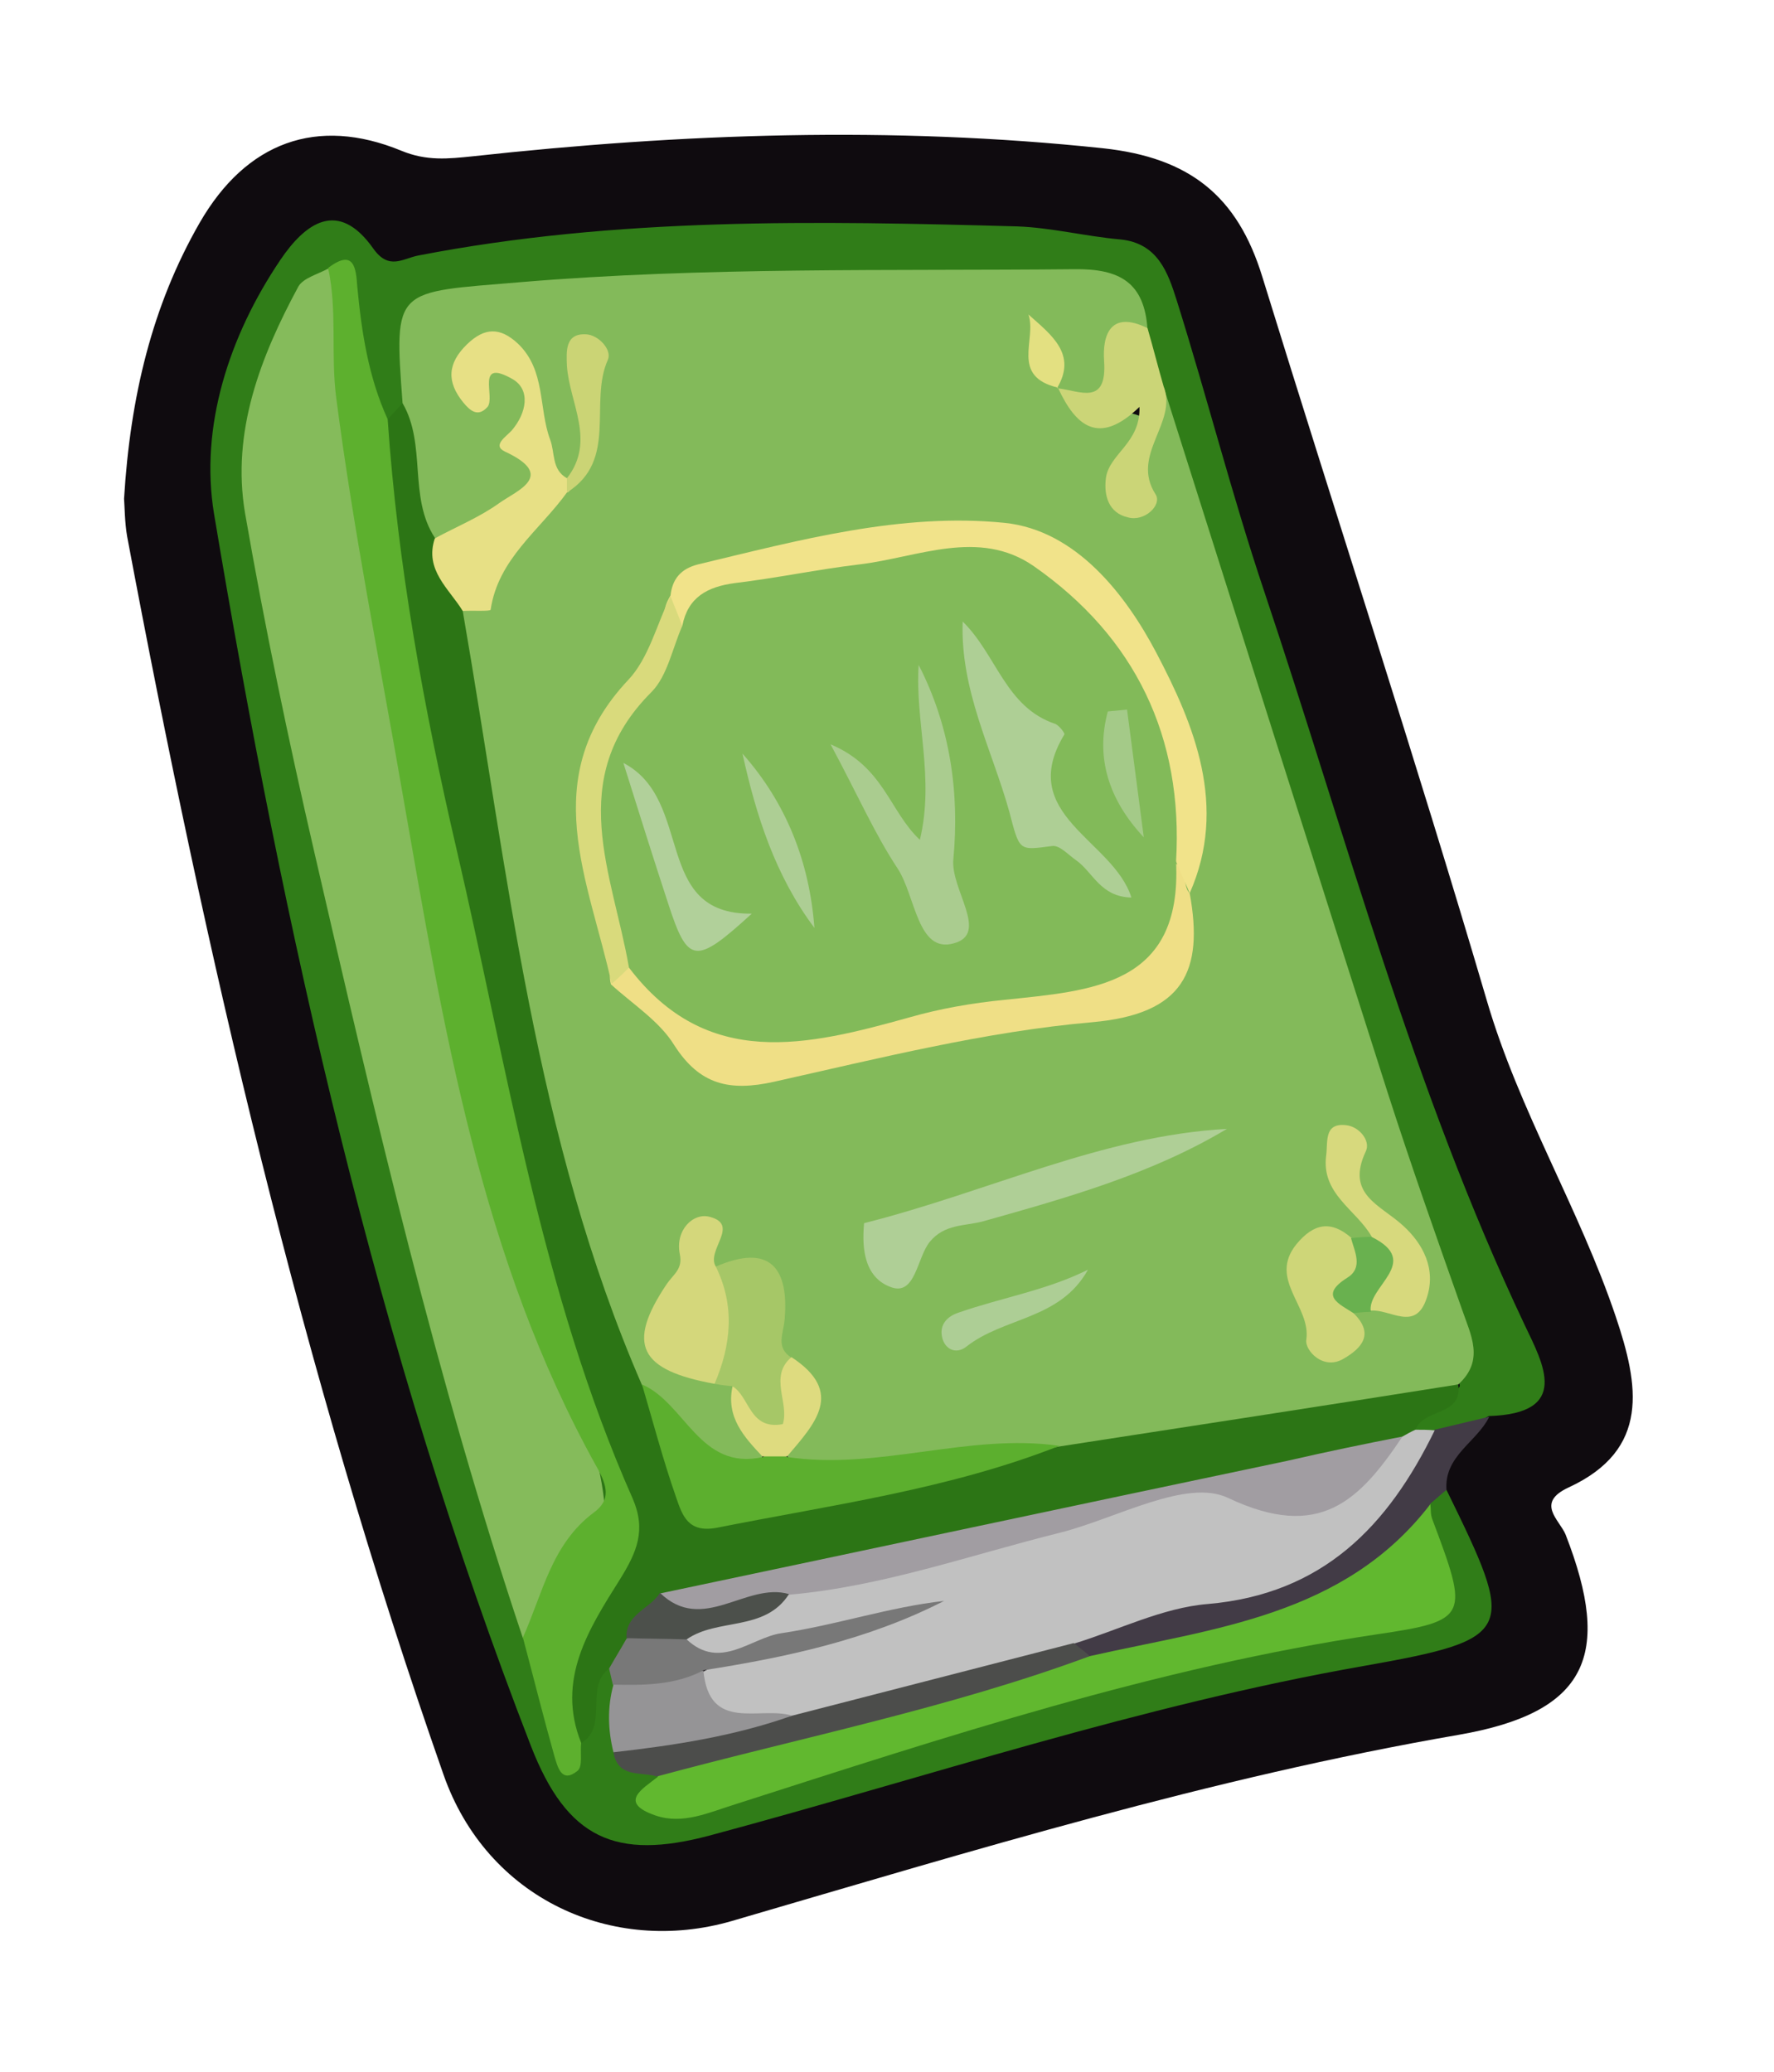 <?xml version="1.0" encoding="utf-8"?>
<!-- Generator: Adobe Illustrator 23.0.2, SVG Export Plug-In . SVG Version: 6.00 Build 0)  -->
<svg version="1.1" id="Camada_1" xmlns="http://www.w3.org/2000/svg" xmlns:xlink="http://www.w3.org/1999/xlink" x="0px" y="0px"
	 viewBox="0 0 28.6 33.4" style="enable-background:new 0 0 28.6 33.4;" xml:space="preserve">
<style type="text/css">
	.st0{fill:#0F0B0F;}
	.st1{fill:#307D18;}
	.st2{fill:#423B46;}
	.st3{fill:#83BA5A;}
	.st4{fill:#85BB5B;}
	.st5{fill:#2C7515;}
	.st6{fill:#5DB02E;}
	.st7{fill:#C1C1C1;}
	.st8{fill:#61B82F;}
	.st9{fill:#4C4D4B;}
	.st10{fill:#CBD577;}
	.st11{fill:#787878;}
	.st12{fill:#959496;}
	.st13{fill:#EFDF86;}
	.st14{fill:#F1E38A;}
	.st15{fill:#5CAF2E;}
	.st16{fill:#E7E085;}
	.st17{fill:#AFCF96;}
	.st18{fill:#D4D77B;}
	.st19{fill:#D9DA7C;}
	.st20{fill:#A6C767;}
	.st21{fill:#D7D97D;}
	.st22{fill:#CED678;}
	.st23{fill:#ADCE95;}
	.st24{fill:#DEDB7F;}
	.st25{fill:#CBD475;}
	.st26{fill:#69B14F;}
	.st27{fill:#E3E081;}
	.st28{fill:#A19DA2;}
	.st29{fill:#4C504B;}
	.st30{fill:#82BA59;}
	.st31{fill:#AECF95;}
	.st32{fill:#AACC8F;}
	.st33{fill:#B1D09A;}
	.st34{fill:#ADCE94;}
	.st35{fill:#A4CA88;}
</style>
<g>
	<path class="st0" d="M2,8.04C2.1,6.4,2.45,4.93,3.22,3.59c0.75-1.3,1.89-1.72,3.25-1.16C6.88,2.6,7.23,2.56,7.62,2.52
		C11,2.15,14.38,2.03,17.78,2.39c1.4,0.15,2.17,0.77,2.57,2.07c1.2,3.89,2.47,7.76,3.62,11.67c0.52,1.78,1.49,3.35,2.08,5.1
		c0.37,1.1,0.56,2.14-0.76,2.75c-0.54,0.25-0.15,0.52-0.05,0.76c0.76,1.95,0.35,2.87-1.73,3.23c-3.99,0.69-7.84,1.87-11.71,3
		c-1.93,0.56-3.95-0.36-4.65-2.36c-2.29-6.53-3.83-13.2-5.1-19.96C2.01,8.42,2.01,8.17,2,8.04z"/>
	<path class="st1" d="M23.32,24.02c1.12,2.29,1.14,2.4-1.34,2.84c-3.59,0.63-7.03,1.79-10.53,2.73C9.92,30,9.14,29.64,8.56,28.15
		C6.07,21.73,4.58,15.04,3.45,8.28c-0.23-1.4,0.24-2.86,1.07-4.09c0.4-0.59,0.93-0.99,1.5-0.18c0.25,0.35,0.47,0.16,0.72,0.11
		c3.2-0.62,6.43-0.56,9.66-0.47c0.55,0.02,1.1,0.16,1.66,0.21c0.61,0.06,0.77,0.54,0.91,0.98c0.49,1.56,0.89,3.14,1.41,4.69
		c1.33,3.97,2.4,8.03,4.2,11.83c0.3,0.63,0.75,1.43-0.58,1.47c-0.3,0.15-0.54,0.46-0.93,0.4c-0.12-0.03-0.21-0.08-0.3-0.16
		c-0.04-0.42,0.27-0.56,0.58-0.63c0.43-0.09-0.04-0.24,0.04-0.34c-0.22-1.89-1.11-3.58-1.66-5.37c-1.07-3.47-2.29-6.9-3.23-10.42
		c-0.14-0.35-0.27-0.7-0.37-1.06c-0.26-0.6-0.82-0.58-1.33-0.58c-2.97,0-5.94-0.04-8.91,0.23C6.93,5.01,6.74,5.56,6.71,6.34
		C6.65,6.51,6.54,6.66,6.38,6.76C5.71,6.84,5.86,6.25,5.67,5.92c-0.2-0.36,0.12-0.97-0.53-1.1C4.39,6.07,4.1,7.38,4.38,8.83
		c1.11,5.85,2.59,11.6,4.25,17.32c0.16,0.56,0.34,1.12,0.51,1.69c0.01,0.03,0.05,0.05,0.08,0.08c0.02-0.03,0.04-0.05,0.06-0.09
		c0.13-0.36,0.02-0.86,0.56-0.98c0.09,0.06,0.17,0.14,0.22,0.24c0.12,0.3,0.09,0.63,0.16,0.94c0.06,0.27,0.34,0.37,0.47,0.58
		c0.27,0.53,0.68,0.28,1.04,0.17c3.56-1.15,7.12-2.27,10.83-2.84c0.58-0.09,0.77-0.34,0.49-0.88c-0.12-0.25-0.19-0.52-0.12-0.81
		C22.99,24.08,23.09,23.94,23.32,24.02z"/>
	<path class="st2" d="M23.13,23.05c0.29-0.07,0.59-0.14,0.88-0.21c-0.2,0.41-0.73,0.63-0.69,1.18c-0.09,0.07-0.17,0.15-0.26,0.22
		c-0.58,1.18-1.46,1.96-2.83,2.12c-0.9,0.1-1.72,0.65-2.68,0.49c-0.18-0.08-0.31-0.2-0.31-0.42c0.56-0.67,1.39-0.76,2.15-0.89
		c1.24-0.21,2.28-0.65,2.94-1.78C22.52,23.45,22.84,23.26,23.13,23.05z"/>
	<path class="st3" d="M18.76,6.24c1.2,3.79,2.4,7.58,3.61,11.37c0.38,1.18,0.79,2.34,1.2,3.5c0.14,0.41,0.37,0.82-0.06,1.21
		c-2.07,0.84-4.27,0.99-6.44,1.33c-1.35-0.22-2.66,0.38-4.01,0.14c-0.41-0.12-0.44-0.41-0.3-0.75c0.15-0.37,0.13-0.7-0.19-0.97
		c-0.41-0.5,0.01-1.53-1.05-1.59c-0.33,0.02-0.33,0.04-0.53,0.41c-0.17,0.32-0.36,0.63-0.03,0.96c0.17,0.17,0.42,0.21,0.64,0.3
		c0.11,0.05,0.2,0.11,0.29,0.19c0.18,0.42,0.6,0.77,0.34,1.3c-1.14,0.3-1.48-0.74-2.14-1.26c-1.04-1.74-1.31-3.73-1.73-5.66
		c-0.39-1.78-0.69-3.58-1.04-5.37c-0.08-0.43-0.19-0.85-0.05-1.29c0.2-0.4,0.63-0.61,0.6-1.2c-0.03-0.7,0.87-0.56,1.2-0.99
		c0.67-0.42,0.38-1.08,0.4-1.77c-0.09,0.62,0.27,1.22-0.3,1.63c-0.65-0.24-0.5-0.87-0.61-1.35C8.43,5.83,8.19,5.65,7.63,5.91
		C8.36,5.69,8.7,6.04,8.51,6.65c-0.16,0.51,0.72,1.06-0.1,1.48c-0.5,0.26-0.9,0.84-1.6,0.51C6.31,7.99,6.3,7.26,6.49,6.5
		C6.35,4.62,6.36,4.72,8.38,4.55c2.98-0.25,5.96-0.18,8.94-0.21c0.74-0.01,1.13,0.22,1.18,0.97c-0.28,0.13-0.37,0.4-0.44,0.67
		c-0.17,0.72-0.56,0.65-1.02,0.27c-0.19-0.22-0.2-0.51-0.28-0.76c0.04,0.29,0.07,0.57,0.31,0.78c0.16,0.12,0.31,0.28,0.5,0.3
		c1.13,0.13,1.13,0.12,0.59,1.08C18.47,7.22,18.59,6.72,18.76,6.24z"/>
	<path class="st4" d="M8.43,26.41C7.04,22.26,6.05,18,5.07,13.75c-0.42-1.82-0.8-3.64-1.12-5.48C3.73,6.96,4.2,5.75,4.81,4.62
		c0.08-0.14,0.32-0.2,0.48-0.29c0.45,0.94,0.4,1.98,0.58,2.97c0.81,4.54,1.37,9.13,2.83,13.54c0.25,0.76,0.5,1.52,0.93,2.2
		c0.44,0.69,0.52,1.34-0.11,1.93C9.07,25.39,9.2,26.24,8.43,26.41z"/>
	<path class="st5" d="M7.46,9.85c0.73,4.21,1.16,8.5,2.89,12.48c1.25,1.99,1.25,2.02,3.58,1.55c1.05-0.21,2.1-0.35,3.15-0.56
		c2.14-0.33,4.29-0.66,6.43-1c0.07,0.52-0.56,0.38-0.69,0.73c-0.06,0.12-0.14,0.22-0.25,0.3c-1.47,0.66-3.07,0.74-4.61,1.07
		c-2.32,0.49-4.59,1.2-6.96,1.44c-0.3,0.15-0.53,0.36-0.69,0.66c-0.12,0.18-0.25,0.36-0.49,0.38c-0.41,0.31,0.01,0.93-0.46,1.21
		c-0.68-0.47-0.51-1.17-0.2-1.63c1.07-1.58,0.5-2.98-0.07-4.58C7.75,18.17,7.1,14.25,6.4,10.36c-0.13-0.75-0.25-1.5-0.36-2.24
		C5.97,7.64,5.86,7.16,6.25,6.76C6.33,6.67,6.41,6.59,6.49,6.5c0.39,0.67,0.09,1.51,0.52,2.17C7.3,9.01,7.57,9.36,7.46,9.85z"/>
	<path class="st6" d="M6.25,6.76c0.16,2.34,0.58,4.65,1.11,6.93c0.82,3.52,1.36,7.13,2.84,10.47c0.22,0.51,0.07,0.86-0.21,1.31
		c-0.49,0.78-1.03,1.61-0.62,2.63c-0.02,0.15,0.03,0.38-0.06,0.45c-0.26,0.21-0.32-0.07-0.37-0.23c-0.18-0.64-0.34-1.28-0.51-1.92
		c0.32-0.71,0.46-1.51,1.15-2.02c0.27-0.2,0.21-0.43,0.04-0.73c-1.87-3.36-2.47-7.09-3.12-10.8c-0.37-2.14-0.8-4.28-1.08-6.44
		c-0.09-0.7,0.02-1.4-0.13-2.09C5.71,4,5.74,4.33,5.76,4.62C5.83,5.36,5.94,6.08,6.25,6.76z"/>
	<path class="st7" d="M22.61,23.16c0.07-0.04,0.14-0.08,0.21-0.11c0.1,0,0.21,0,0.31,0.01c-0.75,1.54-1.8,2.64-3.66,2.8
		c-0.73,0.06-1.44,0.42-2.16,0.64c-1.4,0.94-3.04,1.1-4.63,1.45c-0.65-0.05-1.43,0.09-1.49-0.92c1.06-0.61,2.3-0.61,3.35-0.99
		c-0.79,0.17-1.65,0.43-2.52,0.61c-0.35,0.07-0.77,0.39-1.02-0.17c0.33-0.75,1.17-0.58,1.71-0.95c2.12-0.34,4.15-1.07,6.26-1.44
		c0.47-0.08,0.89-0.18,1.4-0.05C21.28,24.28,21.94,23.65,22.61,23.16z"/>
	<path class="st8" d="M17.57,26.7c1.99-0.45,4.1-0.64,5.49-2.45c0.01,0.08,0,0.16,0.03,0.24c0.59,1.57,0.6,1.64-0.9,1.86
		c-3.55,0.53-6.94,1.65-10.34,2.74c-0.42,0.13-0.84,0.33-1.28,0.18c-0.61-0.21-0.21-0.43,0.03-0.62c0.18-0.36,0.53-0.49,0.87-0.54
		C13.55,27.83,15.51,27.02,17.57,26.7z"/>
	<path class="st9" d="M17.57,26.7c-2.27,0.84-4.65,1.31-6.98,1.94c-0.26-0.08-0.63,0.03-0.7-0.39c0.84-0.79,1.93-0.33,2.88-0.59
		c1.51-0.39,3.03-0.78,4.54-1.17C17.4,26.56,17.49,26.63,17.57,26.7z"/>
	<path class="st10" d="M17.05,6.26c0.36,0.04,0.8,0.29,0.75-0.44C17.77,5.39,17.91,5,18.5,5.29c0.09,0.31,0.17,0.63,0.26,0.94
		c0.23,0.59-0.54,1.1-0.13,1.74c0.11,0.17-0.18,0.45-0.45,0.37C17.88,8.27,17.79,8,17.83,7.7c0.06-0.39,0.56-0.56,0.54-1.14
		c-0.66,0.64-1.03,0.3-1.31-0.3L17.05,6.26z"/>
	<path class="st11" d="M11.07,26.43c0.54,0.51,1.04-0.03,1.53-0.1c0.88-0.13,1.73-0.42,2.62-0.52c-1.23,0.63-2.55,0.91-3.89,1.12
		c-0.42,0.49-0.89,0.64-1.45,0.23c-0.02-0.09-0.04-0.17-0.06-0.26c0.09-0.16,0.19-0.32,0.28-0.48
		C10.43,26.18,10.76,26.12,11.07,26.43z"/>
	<path class="st12" d="M9.89,27.16c0.5,0.01,0.99,0.01,1.45-0.23c0.09,1.01,0.91,0.57,1.43,0.73c-0.93,0.33-1.9,0.48-2.88,0.59
		C9.8,27.89,9.79,27.52,9.89,27.16z"/>
	<path class="st13" d="M19.18,14.4c0.23,1.26-0.1,1.95-1.57,2.08c-1.72,0.15-3.43,0.58-5.13,0.96c-0.72,0.16-1.2,0.05-1.61-0.59
		c-0.24-0.39-0.67-0.66-1.02-0.98c-0.07-0.25,0.09-0.32,0.28-0.37c0.2-0.01,0.45,0,0.56,0.15c0.92,1.15,2.08,0.82,3.25,0.59
		c1.01-0.2,2.01-0.44,3.04-0.54c0.89-0.09,1.51-0.39,1.54-1.4c0-0.16,0.14-0.28,0.27-0.37C19.21,13.85,19.03,14.26,19.18,14.4z"/>
	<path class="st14" d="M19.18,14.4c-0.07-0.17-0.15-0.34-0.22-0.51c-0.44-0.72-0.41-1.6-0.73-2.36c-0.24-0.56-0.56-1.01-0.97-1.47
		c-0.72-0.8-1.57-1.03-2.57-0.81c-1.23,0.27-2.54,0.22-3.67,0.91c-0.35-0.08-0.37-0.29-0.21-0.56c0.03-0.27,0.17-0.43,0.44-0.5
		c1.63-0.39,3.28-0.84,4.95-0.67c1.15,0.12,1.95,1.16,2.44,2.09C19.25,11.68,19.8,13,19.18,14.4z"/>
	<path class="st15" d="M17.08,23.31c-1.78,0.7-3.66,0.95-5.52,1.32c-0.47,0.09-0.56-0.2-0.66-0.49c-0.21-0.6-0.37-1.21-0.55-1.82
		c0.7,0.3,0.93,1.4,1.95,1.17c0.13-0.1,0.26-0.1,0.39,0C14.17,23.71,15.61,23.1,17.08,23.31z"/>
	<path class="st16" d="M7.46,9.85C7.24,9.49,6.84,9.19,7.01,8.68c0.35-0.19,0.72-0.34,1.04-0.57c0.28-0.2,0.93-0.44,0.09-0.83
		c-0.21-0.1,0.02-0.24,0.11-0.34c0.24-0.28,0.31-0.66,0.01-0.83c-0.6-0.34-0.27,0.29-0.4,0.45C7.7,6.74,7.57,6.61,7.47,6.49
		C7.2,6.16,7.21,5.86,7.53,5.55c0.28-0.27,0.53-0.28,0.82-0.01C8.8,5.97,8.68,6.58,8.87,7.09C8.95,7.3,8.89,7.57,9.14,7.71
		c0.07,0.05,0.1,0.1,0.07,0.15C9.19,7.91,9.16,7.94,9.14,7.94C8.7,8.55,8.03,9.01,7.91,9.83C7.9,9.86,7.62,9.84,7.46,9.85z"/>
	<path class="st17" d="M19.78,18.2c-1.22,0.73-2.58,1.11-3.93,1.49c-0.3,0.08-0.62,0.04-0.86,0.33c-0.21,0.26-0.23,0.88-0.63,0.73
		c-0.49-0.18-0.45-0.77-0.43-1.03C15.95,19.21,17.77,18.31,19.78,18.2z"/>
	<path class="st18" d="M11.52,22.31c-1.21-0.22-1.43-0.63-0.77-1.61c0.11-0.16,0.26-0.24,0.21-0.48c-0.08-0.39,0.22-0.68,0.49-0.6
		c0.48,0.13-0.07,0.54,0.09,0.8C12.21,21.06,12.19,21.69,11.52,22.31z"/>
	<path class="st19" d="M10.81,9.61c0.06,0.16,0.13,0.32,0.19,0.48c0.32,0.52-0.01,0.94-0.29,1.27c-0.64,0.75-0.79,1.54-0.58,2.5
		c0.12,0.55,0.18,1.16,0.01,1.74c-0.09,0.09-0.18,0.18-0.28,0.26c-0.36-1.66-1.22-3.32,0.27-4.9C10.46,10.61,10.59,10.06,10.81,9.61
		z"/>
	<path class="st20" d="M11.52,22.31c0.27-0.63,0.33-1.26,0.02-1.89c0.88-0.38,1.18,0.03,1.11,0.85c-0.02,0.24-0.15,0.45,0.11,0.62
		c0.02,0.07,0.05,0.15,0.06,0.22c0.04,0.37,0.28,0.86-0.21,1.02c-0.58,0.18-0.63-0.41-0.79-0.78
		C11.72,22.34,11.62,22.33,11.52,22.31z"/>
	<path class="st21" d="M22.11,19.93c-0.25-0.43-0.81-0.68-0.73-1.3c0.03-0.22-0.04-0.53,0.32-0.49c0.21,0.02,0.4,0.25,0.32,0.42
		c-0.33,0.7,0.23,0.86,0.6,1.2c0.32,0.29,0.54,0.7,0.38,1.17c-0.18,0.55-0.59,0.17-0.9,0.2C21.79,20.73,22.23,20.34,22.11,19.93z"/>
	<path class="st22" d="M21.82,21.17c0.34,0.33,0.14,0.56-0.15,0.73c-0.34,0.21-0.64-0.14-0.61-0.3c0.08-0.54-0.62-0.97-0.16-1.54
		c0.28-0.34,0.56-0.39,0.89-0.1C22.37,20.34,21.72,20.77,21.82,21.17z"/>
	<path class="st23" d="M17.54,20.47c-0.45,0.81-1.35,0.76-1.96,1.24c-0.15,0.12-0.32,0.06-0.38-0.11c-0.07-0.21,0.04-0.37,0.26-0.44
		C16.15,20.92,16.88,20.8,17.54,20.47z"/>
	<path class="st24" d="M11.81,22.35c0.28,0.17,0.27,0.71,0.81,0.61c0.11-0.34-0.23-0.77,0.14-1.08c0.87,0.57,0.37,1.08-0.07,1.6
		c-0.13,0-0.26,0-0.4,0C12,23.17,11.7,22.85,11.81,22.35z"/>
	<path class="st25" d="M9.14,7.94c0-0.08,0-0.15,0-0.23c0.47-0.6,0.04-1.21,0-1.81C9.13,5.66,9.11,5.37,9.45,5.39
		C9.65,5.4,9.87,5.64,9.8,5.8C9.49,6.49,9.97,7.42,9.14,7.94z"/>
	<path class="st26" d="M21.82,21.17c-0.23-0.15-0.56-0.28-0.1-0.57c0.26-0.16,0.12-0.42,0.06-0.64c0.11-0.01,0.22-0.02,0.33-0.02
		c0.83,0.41-0.08,0.8-0.01,1.21C22.01,21.15,21.92,21.16,21.82,21.17z"/>
	<path class="st27" d="M17.06,6.25c-0.78-0.18-0.34-0.78-0.48-1.18c0.37,0.33,0.79,0.64,0.46,1.19C17.05,6.26,17.06,6.25,17.06,6.25
		z"/>
	<path class="st28" d="M22.61,23.16c-0.69,1.03-1.33,1.69-2.81,0.99c-0.67-0.32-1.8,0.33-2.71,0.56c-1.45,0.36-2.87,0.87-4.37,1
		c-0.7,0.07-1.4,0.91-2.08-0.02c3.37-0.71,6.74-1.43,10.12-2.14C21.37,23.41,21.99,23.28,22.61,23.16z"/>
	<path class="st29" d="M10.64,25.68c0.69,0.67,1.39-0.18,2.08,0.02c-0.39,0.61-1.15,0.38-1.65,0.73c-0.32-0.01-0.64-0.01-0.97-0.02
		C10.08,26.02,10.48,25.94,10.64,25.68z"/>
	<path class="st30" d="M10.14,15.6c-0.26-1.51-1.04-3.04,0.36-4.44c0.26-0.26,0.34-0.71,0.5-1.07c0.09-0.46,0.4-0.63,0.85-0.69
		c0.67-0.08,1.33-0.22,2-0.3c0.94-0.11,1.93-0.59,2.82,0.03c1.63,1.14,2.41,2.75,2.29,4.76c0.1,2.01-1.36,2.08-2.77,2.23
		c-0.51,0.05-1.03,0.14-1.52,0.28C13.02,16.86,11.4,17.26,10.14,15.6z"/>
	<path class="st31" d="M15.52,10.02c0.55,0.54,0.69,1.38,1.49,1.65c0.06,0.02,0.16,0.15,0.15,0.17c-0.79,1.3,0.79,1.7,1.08,2.63
		c-0.5-0.01-0.62-0.41-0.89-0.6c-0.13-0.09-0.27-0.25-0.39-0.23c-0.54,0.07-0.52,0.09-0.69-0.56
		C15.99,12.08,15.48,11.13,15.52,10.02z"/>
	<path class="st32" d="M13.39,12c0.86,0.36,0.95,1.08,1.44,1.54c0.24-1-0.08-1.91-0.02-2.82c0.51,0.99,0.66,2.06,0.56,3.13
		c-0.05,0.49,0.59,1.21,0,1.36c-0.58,0.16-0.61-0.77-0.9-1.21C14.1,13.44,13.83,12.82,13.39,12z"/>
	<path class="st33" d="M10.05,12.3c1.15,0.6,0.46,2.45,2.07,2.43c-0.91,0.83-1.03,0.82-1.35-0.17
		C10.54,13.86,10.32,13.16,10.05,12.3z"/>
	<path class="st34" d="M13.13,14.96c-0.63-0.84-0.94-1.81-1.16-2.81C12.68,12.95,13.05,13.9,13.13,14.96z"/>
	<path class="st35" d="M18.17,11.44c0.09,0.69,0.18,1.38,0.27,2.06c-0.57-0.61-0.78-1.29-0.58-2.03
		C17.97,11.46,18.07,11.45,18.17,11.44z"/>
</g>
</svg>
